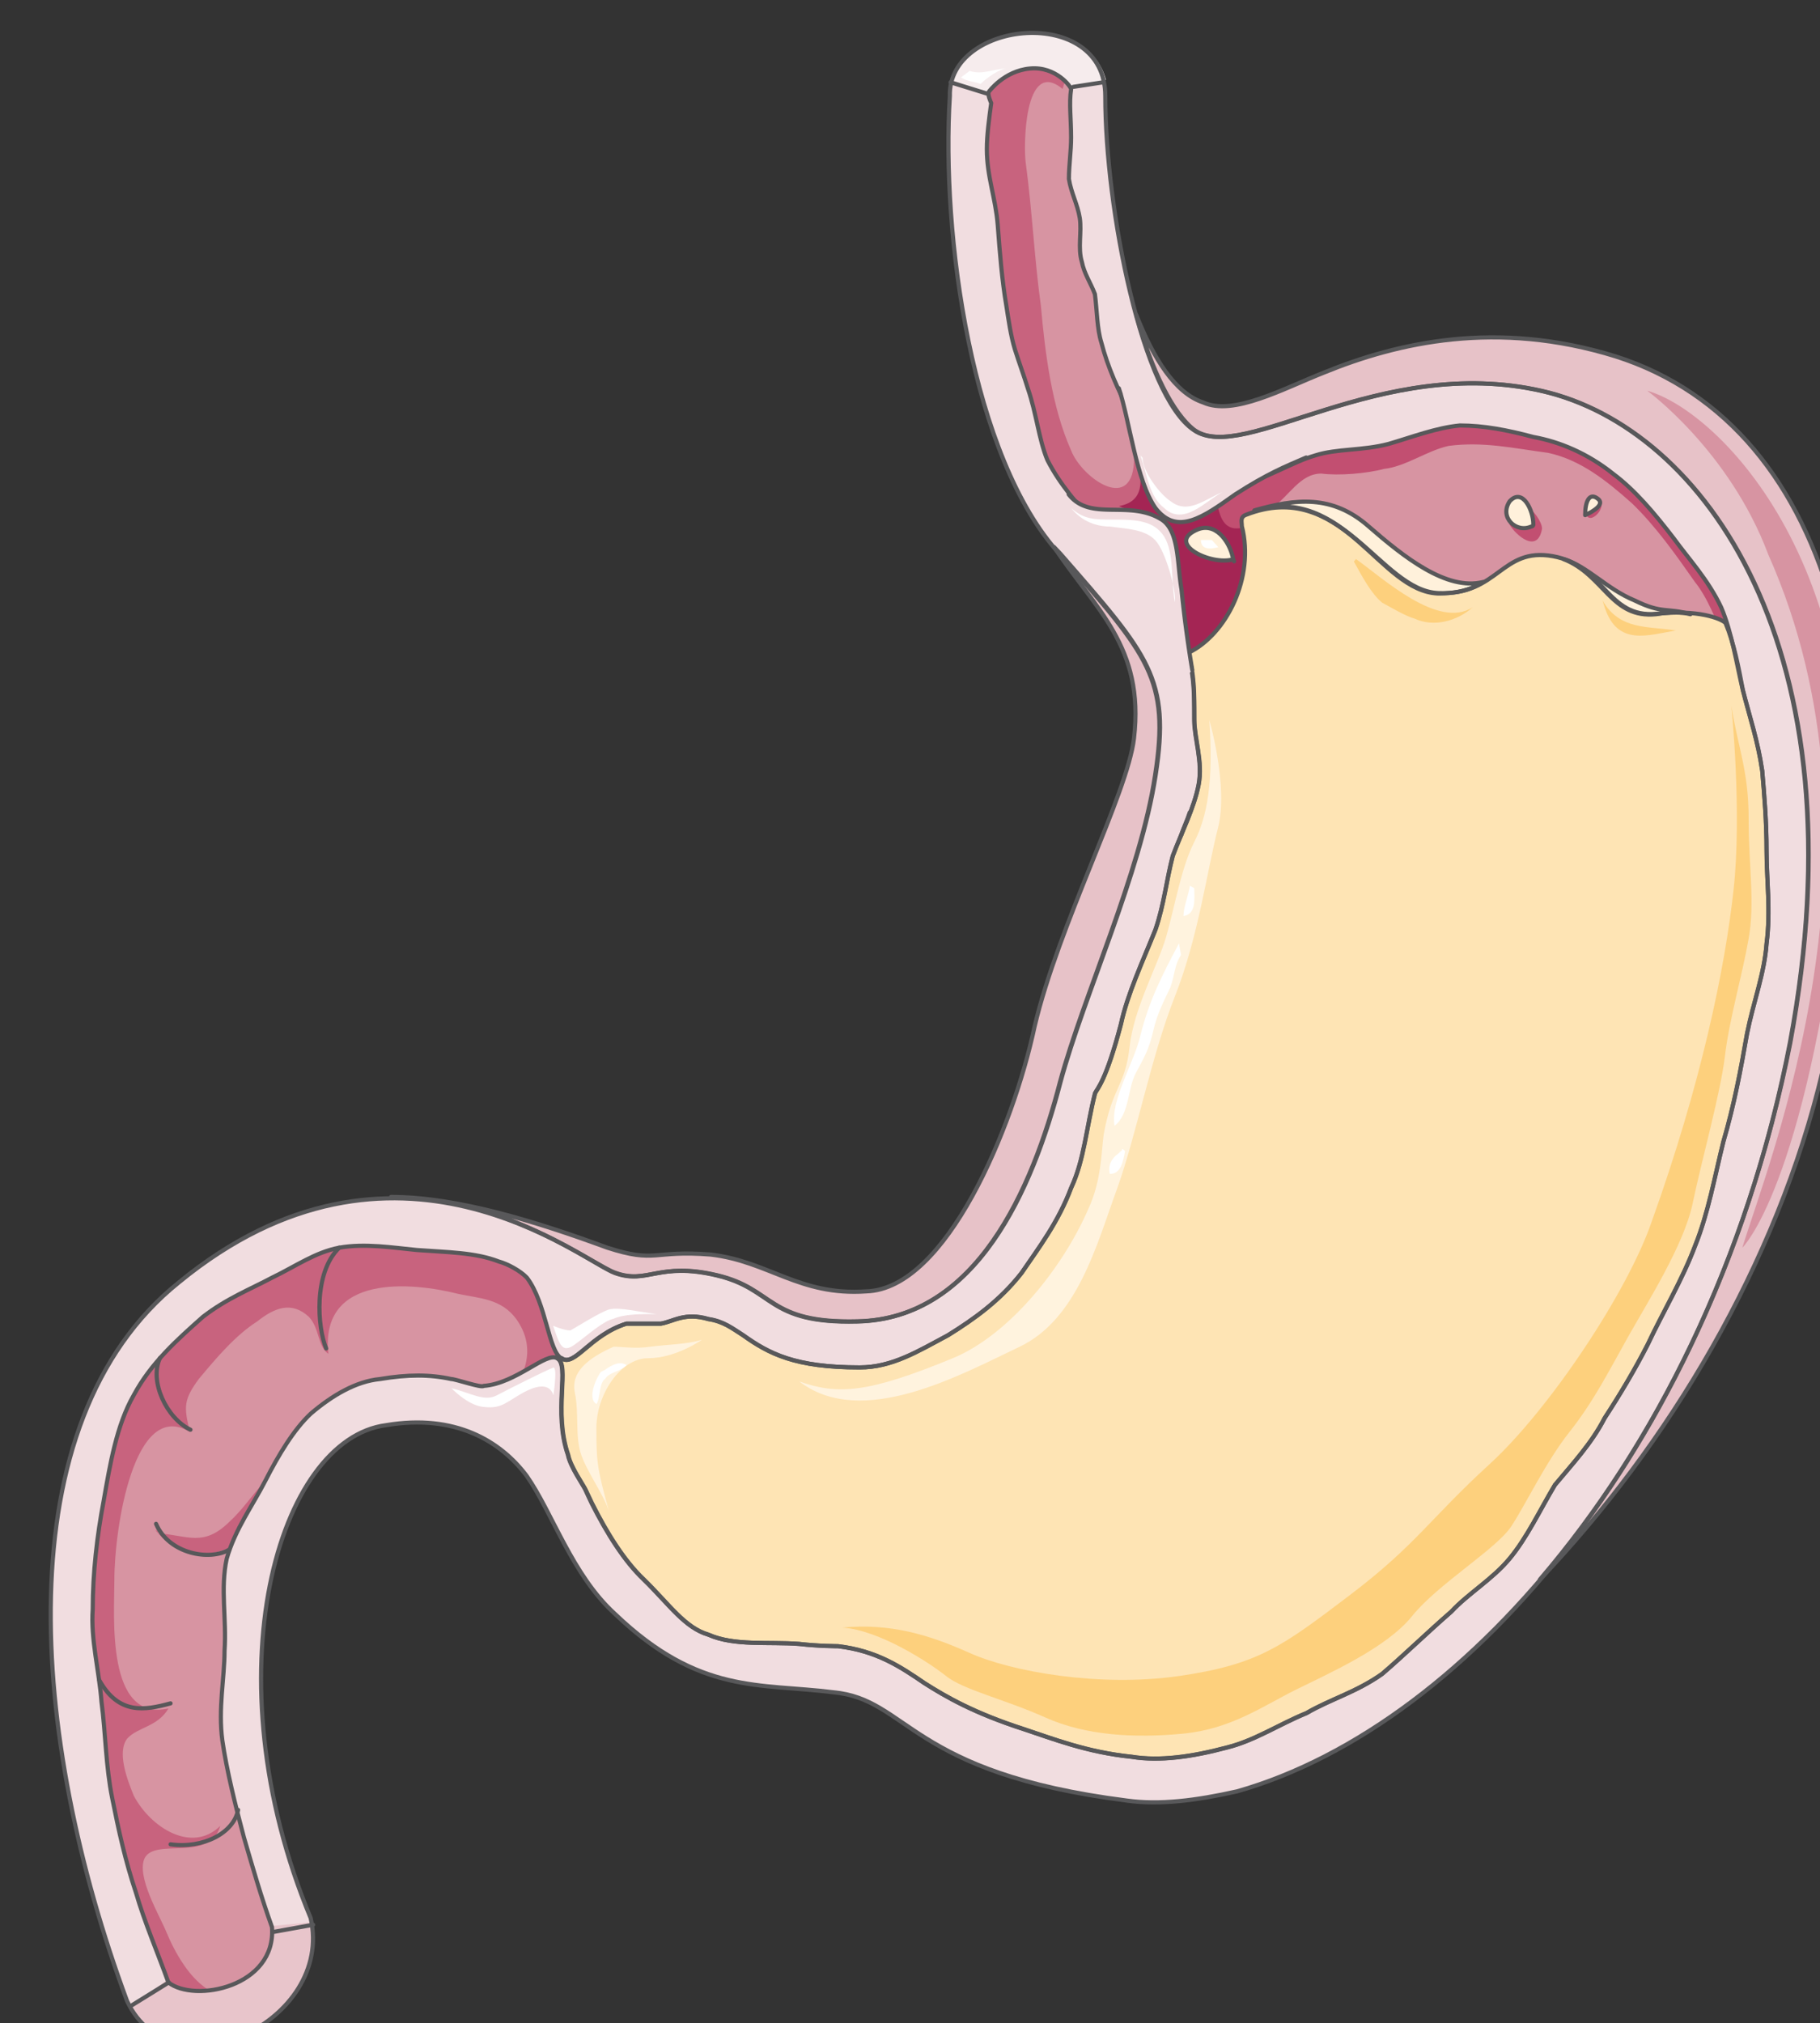 <svg xmlns="http://www.w3.org/2000/svg" version="1.0" viewBox="0 0 351.08 390.123"><rect x="0" y="0" width="351.08" height="390.123" fill="#333333" stroke="none"/><defs><clipPath clipPathUnits="userSpaceOnUse" id="a"><path d="M8.795 5.277h350.667V395.68H8.795z"/></clipPath></defs><path d="M118.768 245.471c6.256 2.239 8.335-2.218 19.588.46 11.233 2.658 9.574 9.314 27.064 8.875 22.926-.44 33.76-25.325 39.176-46.212 4.577-16.89 15.41-39.996 18.329-59.105 2.898-18.648-1.26-23.106-18.329-42.654-.42-.44-.84-.88-1.26-1.339 7.916 12.013 17.49 19.108 15.411 36.898-1.239 10.653-14.57 35.978-19.168 55.546-4.157 19.548-17.07 50.65-32.48 51.09-12.912.899-18.749-5.777-30.002-7.097-11.253-.9-10.414 1.76-19.988-1.339-13.332-4.897-28.743-9.774-41.675-9.774 22.507 0 39.177 13.332 43.334 14.651z" fill="#e7c2c8" fill-rule="evenodd"/><path clip-path="url(#a)" d="M311.631 68.718c-22.906-7.095-42.054-2.658-56.206 3.118-7.915 3.119-17.49 8.435-23.326 5.777-5.416-1.779-9.574-8.435-12.912-16.89 2.918 10.674 7.096 19.109 11.253 22.227 9.575 6.656 35.799-14.671 67.04-7.556 31.22 7.096 62.042 49.75 47.87 125.704-8.314 42.195-26.223 77.733-48.29 103.477 24.565-25.744 45.792-60.843 54.547-98.16 15.81-66.62 3.338-123.925-39.976-137.697z" fill="#e7c2c8" fill-rule="evenodd"/><path clip-path="url(#a)" d="M317.767 75.354c14.172 4.018 44.553 35.1 37.478 94.183-7.076 59.544-19.149 71.077-19.149 71.077 4.997-16.43 29.962-77.733 4.997-133.699-7.495-20.008-23.326-31.56-23.326-31.56z" fill="#d794a2" fill-rule="evenodd"/><path clip-path="url(#a)" d="M238.635 345.45c45.393-12.892 92.045-68.858 106.636-144.352C359.422 125.144 328.6 82.49 297.36 75.394c-31.241-7.115-57.485 14.212-67.06 7.556-9.994-6.676-17.09-42.654-17.09-64.421 0-17.77-30.4-14.651-29.981 0-1.679 26.664 4.157 69.738 21.247 88.406 17.07 19.528 21.247 23.986 18.329 42.634-2.918 19.089-13.752 42.195-18.329 59.065-5.417 20.887-16.25 45.752-39.156 46.212-17.51.44-15.83-6.237-27.084-8.895-11.253-2.658-13.332 1.779-19.588-.44-6.236-2.218-42.474-32.42-84.129 1.78C.76 274.373 5.776 335.236 24.505 385.865c8.755 18.649 39.996 3.998 35.419-15.99-19.588-47.072-6.257-92.384 14.57-95.043 13.333-2.238 22.087 3.099 27.084 9.755 4.997 7.115 8.755 19.108 17.07 26.663 16.25 15.55 27.923 13.312 42.075 15.091 14.59 1.34 14.59 15.55 56.665 20.888 6.236.879 13.332 0 21.247-1.78z" fill="#f1dde0" fill-rule="evenodd"/><path clip-path="url(#a)" d="m35.878 379.17-10.413 7.556c9.174 16.91 38.296 3.118 34.559-16.03l-9.575.899-14.57 7.575z" fill="#e8c5cb" fill-rule="evenodd"/><path clip-path="url(#a)" d="m183.689 15.41 10.034 3.978 19.628-3.977c-3.338-12.893-25.885-11.114-29.662 0z" fill="#f6eced" fill-rule="evenodd"/><path d="M340.773 164.22c0-5.776-.42-10.653-.839-15.55-.84-5.777-2.499-10.654-3.738-15.55-1.259-5.317-2.098-11.094-4.177-15.991-2.499-5.317-6.256-9.314-9.155-13.312-3.757-4.897-7.515-9.334-11.673-12.432-4.997-3.998-10.413-6.217-15.41-7.116-4.997-1.34-9.594-2.219-14.172-2.219-4.577.44-9.154 2.219-13.751 3.558-4.997 1.32-9.994.88-14.152 2.219-4.597 1.339-9.174 4.437-13.751 5.317-4.997.899-10.014.46-14.172-2.22-3.338-2.218-5.417-6.655-7.915-11.532-2.079-3.998-4.158-8.455-5.417-13.332-.84-2.658-.84-6.216-1.239-9.334-.84-2.219-2.099-3.998-2.518-6.217-.82-2.658 0-5.776-.4-8.434-.42-2.659-1.68-4.878-2.099-7.556 0-2.658.42-5.317.42-7.995 0-3.538-.42-6.656 0-9.314 0-.46-2.918-4.458-7.915-3.998-4.997.44-7.916 4.437-7.916 4.437-.42.44.42 2.219.42 2.219-.42 3.118-.84 6.216-.84 8.875 0 5.336 1.68 9.334 2.1 14.67.4 5.317.819 10.654 1.658 15.531.42 2.679.84 5.777 1.66 8.455.839 2.659 1.678 4.877 2.498 7.536 1.679 4.897 2.099 9.774 3.758 13.771 2.498 4.897 5.836 8.435 8.754 11.993 3.318 3.558 3.318 3.558 6.656 7.116 4.997 5.316 7.915 10.213 9.994 14.65 2.918 5.338 2.918 9.775 2.918 16.43 0 3.559 1.68 7.996.84 12.433-.84 4.458-3.338 9.335-4.997 13.772-1.26 4.897-1.66 9.334-3.338 14.211-2.499 6.237-5.417 12.453-6.656 18.21-2.918 11.113-4.597 12.452-4.997 13.331-1.679 6.656-2.099 12.892-4.597 18.21-2.499 6.655-6.236 11.552-9.574 16.43-4.178 5.336-9.175 8.894-14.172 11.992-5.836 3.118-10.833 6.216-17.07 6.216-12.512 0-17.509-2.658-22.506-6.216-2.079-1.32-3.738-2.658-6.656-3.098-4.597-1.34-6.676.44-9.174.88h-6.656c-7.096 2.218-10.014 8.434-12.513 6.675-2.498-1.339-2.918-10.673-6.656-15.55-1.259-1.34-3.757-2.679-5.416-3.118-4.578-1.78-9.994-1.78-15.83-2.22-4.578-.439-9.995-1.338-15.012-.439-4.577.88-8.315 3.558-12.912 5.777-4.157 2.218-8.735 3.997-13.332 7.555-4.997 4.437-9.994 8.875-13.332 15.09-3.318 5.777-4.577 13.333-5.816 20.429-1.26 6.676-2.099 13.771-2.099 20.887-.42 5.776 1.26 11.993 1.68 17.75.819 6.235.819 12.452 2.078 18.668 1.24 6.216 2.498 11.993 4.577 18.209 1.68 5.776 4.178 11.553 6.256 17.31 4.997 3.997 20.828.899 19.988-10.654-2.079-5.777-3.738-11.553-5.417-17.31-1.659-6.236-3.318-12.892-4.157-18.668-.84-6.217.42-11.993.42-17.31.42-6.216-.84-11.993.42-17.77 1.658-5.776 4.996-10.213 7.495-15.11 2.498-4.877 5.417-9.774 8.735-12.872 4.177-3.558 8.754-6.216 13.332-6.656 5.416-.9 9.594-.9 13.751 0 .84 0 5.837 1.759 6.256 1.319 6.257-.44 12.073-6.656 14.172-5.317 2.498 1.32-.84 10.214 2.079 18.649.42 2.219 2.918 5.776 3.338 6.656.4.9.82 1.779 1.239 2.658 2.918 5.777 6.256 11.114 9.994 14.671 4.997 4.877 7.915 9.315 12.512 10.654 4.997 2.219 11.653 1.34 17.49 1.779 3.757.44 7.495.44 7.495.44 7.495.9 12.093 3.997 16.67 7.115 4.157 2.659 9.574 5.777 19.168 8.875 5.417 1.779 12.073 4.437 20.828 5.337 5.416.88 11.653 0 18.329-1.78 5.416-1.338 9.994-4.437 15.41-6.655 4.577-2.679 9.594-3.998 14.591-7.556 4.158-3.557 8.735-7.995 13.332-11.992 3.318-3.558 7.916-6.217 11.234-10.214 3.337-3.998 5.836-9.335 8.754-14.212 3.338-3.997 7.076-7.995 9.594-12.892 2.899-4.437 5.817-9.314 8.315-14.211 2.919-6.216 6.676-12.433 9.175-19.089 2.498-6.216 3.758-13.331 5.417-19.987 2.078-7.116 3.337-13.772 4.577-20.888 1.259-6.216 3.338-11.533 3.757-17.31.82-6.216 0-12.432 0-17.769z" fill="#d794a2" fill-rule="evenodd"/><path d="M291.144 101.079c1.279 2.218 5.476 5.776 6.316.88 0-1.34-1.68-3.559-2.938-4.458zm14.631-2.619c.42 3.518 4.157-.44 2.918-1.759z" fill="#c24f71" fill-rule="evenodd"/><path d="M326.922 112.192c2.498 3.098 4.157 7.535 5.836 11.533.82 3.098.82 6.656 2.08 9.754.419-.44.839-.88 1.238-1.32-1.239-5.336-2.078-10.653-4.157-15.09-2.499-5.337-6.236-9.334-9.155-13.312-3.757-4.897-7.495-9.334-11.653-12.432-4.997-3.998-10.413-6.217-15.41-7.096-4.997-1.34-9.574-2.239-14.152-2.239-4.597.46-9.174 2.239-13.751 3.558-4.997 1.34-9.994.9-14.152 2.219-4.577 1.339-9.154 4.437-13.731 5.337-4.997.879-9.994.44-14.172-2.22-.42-.459-.82-.899-1.659-1.778-2.498 3.998-4.577 7.995-6.256 12.872l6.256 1.78c.42 2.218.42 8.434.84 13.75.82 1.78 1.659 3.559 2.498 4.878 1.24 2.218 2.079 3.997 2.499 6.216.82 0 1.659 0 2.498-.44 6.236-3.098 8.315-13.312 9.574-19.968.82-4.437-.84-7.555 3.318-10.213 3.338-2.219 5.417-6.656 9.575-6.656 3.338.44 8.754 0 12.092-.9 4.158-.44 8.315-3.538 12.473-4.437 6.676-.88 12.492.46 19.168 1.34 6.236 1.338 11.233 5.316 16.23 9.773 4.577 4.437 8.335 9.754 12.073 15.091z" fill="#c24f71" fill-rule="evenodd"/><path d="M192.423 43.354c.42 5.336.84 10.673 1.68 15.55.42 2.679.839 5.777 1.658 8.455.84 2.659 1.68 4.877 2.519 7.556 1.679 4.877 2.079 9.774 3.758 13.771 2.518 4.877 5.856 8.435 8.774 11.993 2.938 3.118 3.358 3.558 5.437 5.776h.42c5.436.88 8.355-.44 7.955-6.216 0-3.558-2.099-11.553-5.857-11.992 0 11.093-10.034 3.997-12.132-1.34-3.758-8.455-5.017-18.668-5.857-28.003-1.239-8.874-1.659-18.209-2.918-27.543-.42-2.658-.42-20.448 7.116-14.211l.4-1.34c-1.24-1.339-3.758-2.658-6.676-2.658-5.017.44-7.956 4.437-7.956 4.437-.42.44.42 2.219.42 2.219-.42 3.118-.84 6.216-.84 8.895 0 5.316 1.68 9.334 2.1 14.65z" fill="#c8637e" fill-rule="evenodd"/><path d="M220.007 92.704c0 3.118-1.66 4.437-4.178 4.897 4.178 1.759 7.915 2.219 10.014 6.656 2.079 4.437 1.66 9.754 2.499 14.191 2.078-.44 4.577.88 7.075 0 1.66-.88 3.738-2.218 4.158-4.437.84-2.658 2.079-9.754.84-12.433-2.919.9-4.578 0-5.417-3.537-1.24 0-2.499 1.779-4.158 1.779z" fill="#a42554" fill-rule="evenodd"/><path d="M339.934 148.59c-.84-5.777-2.499-10.654-3.738-15.55-.84-4.438-1.679-8.895-3.338-12.893-.84-.88-5.416-2.658-13.332-1.779-9.574.9-9.994-9.334-19.988-11.113-9.993-1.779-10.413 7.555-22.066 7.116-11.253-.44-18.749-22.227-37.078-15.111-1.239.44-.84 1.339-.84 2.218 2.5 9.795-2.897 20.888-10.393 24.446 1.24 3.997 1.24 7.555 1.24 12.892 0 3.558 1.658 7.995.839 12.452-.84 4.438-3.338 9.315-4.997 13.772-1.26 4.877-1.68 9.334-3.338 14.211-2.499 6.217-5.417 12.453-6.656 18.23-2.918 11.113-4.597 12.432-4.997 13.331-1.679 6.656-2.099 12.892-4.597 18.21-2.499 6.675-6.236 11.552-9.574 16.45-4.158 5.336-9.155 8.894-14.152 11.992-5.836 3.118-10.833 6.236-17.09 6.236-12.492 0-17.489-2.678-22.486-6.236-2.079-1.32-3.738-2.658-6.656-3.098-4.577-1.34-6.676.44-9.174.88h-6.656c-7.076 2.218-9.994 8.454-12.493 6.675h-.84c2.5 1.32-.839 10.214 2.08 18.649.42 2.239 2.918 5.776 3.338 6.676.42.88.839 1.779 1.259 2.658 2.898 5.777 6.236 11.114 9.994 14.671 4.997 4.897 7.915 9.335 12.492 10.674 4.997 2.219 11.653 1.32 17.49 1.779 3.737.44 7.495.44 7.495.44 7.495.88 12.073 3.997 16.65 7.115 4.177 2.659 9.594 5.777 19.168 8.875 5.417 1.779 12.073 4.457 20.828 5.337 5.416.88 11.653 0 18.329-1.78 5.396-1.338 9.994-4.437 15.41-6.655 4.577-2.679 9.574-4.018 14.571-7.556 4.158-3.557 8.735-8.015 13.332-12.012 3.318-3.558 7.916-6.217 11.234-10.214 3.337-3.998 5.836-9.335 8.754-14.232 3.318-3.997 7.076-7.995 9.574-12.872 2.919-4.457 5.837-9.334 8.335-14.231 2.919-6.216 6.656-12.433 9.155-19.109 2.498-6.216 3.758-13.331 5.417-19.987 2.078-7.116 3.337-13.792 4.577-20.888 1.259-6.236 3.338-11.553 3.757-17.33.82-6.235 0-12.452 0-17.788 0-5.777-.42-10.654-.839-15.551z" fill="#fee4b4" fill-rule="evenodd"/><path d="M237.876 107.855c-.4-2.679-2.918-7.156-6.696-5.817-6.716 2.679 2.518 7.136 6.696 5.817 0 0 .42.88 0 0zm57.505-6.317c-2.918 1.32-6.236-1.778-4.157-4.877 2.498-2.678 4.557 1.76 4.557 4.438 0 .44-.4.44-.4.44zm10.394-2.198c0-2.679.84-4.477 2.498-3.118 1.66 1.339-2.498 3.118-2.498 3.118zm-28.403 15.11c4.157 0 6.656-.879 8.735-2.218-7.076 1.779-15.391-4.897-22.067-10.694-7.076-6.236-14.151-5.356-22.067-3.118 17.49-4.917 24.166 15.59 35.399 16.03zm42.094 3.998c2.479-.44 4.957-.44 6.616 0-4.557-1.319-5.376 0-10.773-2.658-5.397-2.219-9.115-6.636-13.692-7.975 7.895 3.118 9.135 11.513 17.85 10.633z" fill="#fff1db" fill-rule="evenodd"/><path d="M233.279 138.836c.84 12.013-.42 18.669-2.919 23.566-2.498 4.877-3.737 12.432-5.396 18.209-1.68 5.776-6.257 13.791-7.076 21.347-.84 7.555-3.338 7.555-4.997 16.89-.42 3.097-.42 8.874-2.918 14.21-4.997 11.554-15.41 24.446-26.224 28.883-16.23 6.676-22.067 7.116-29.562 4.458 12.072 9.314 31.22-1.34 42.474-6.676 11.233-5.337 14.97-19.988 18.728-30.222 3.738-10.214 6.656-25.764 11.234-37.317 4.577-11.573 6.236-24.446 8.315-32.46 2.078-7.996-1.66-20.888-1.66-20.888zM125.444 259.703c-2.918.44-5.417 0-7.076 0-4.977 2.218-8.315 4.897-7.475 8.894.84 3.998 0 8.455 1.239 11.993 1.26 3.558 4.577 8.015 5.417 11.113-2.499-8.874-2.499-10.214-2.499-16.43 0-6.236 4.578-13.352 9.974-13.352 5.397 0 10.374-3.558 10.374-3.558-2.898.9-6.636.9-9.954 1.34z" fill="#fff3de" fill-rule="evenodd"/><path d="M227.422 181.93c-3.318 6.236-5.796 11.133-7.455 17.829-1.26 5.337-5.817 12.452-4.977 17.35 2.898-2.22 2.478-7.116 4.137-10.234 1.66-3.118 2.499-4.458 3.318-8.016.82-3.557 2.079-5.796 3.318-8.454.82-2.239.82-4.458 2.059-6.237zm2.118-11.114c-.399 2.26-1.238 4.058-1.238 5.837 2.478-.44 2.078-3.138 2.078-5.377zm-13.77 51.609c-1.26.88-2.1 2.199-1.68 3.958 2.099 0 2.519-2.199 2.938-4.398-.839-.879-.42 0-.839 0zm-99.88 42.155c-1.24 1.759-2.479 5.296-.82 6.176.82-1.32.42-3.958 1.66-4.857.819-1.32 2.878-1.32 4.117-2.639-1.24-.899-2.878 0-4.118.88zm115.77-160.443c0 1.839 1.679 1.839 3.358 1.38l-1.26-1.38z" fill="#fff" fill-rule="evenodd"/><path d="M333.978 136.118c1.259 8.015 3.338 12.452 3.338 21.786 0 9.335 1.239 15.99 0 23.106-1.24 7.116-3.738 15.55-4.578 22.667-.84 7.095-4.577 20.427-6.236 28.442-1.679 7.995-8.755 19.109-12.492 25.765-3.738 6.676-6.656 12.452-11.233 18.229-4.578 5.776-8.335 13.771-11.234 18.209-2.918 4.437-14.151 11.113-19.148 17.33-4.997 6.215-16.23 11.112-22.486 14.23-6.237 3.099-12.473 7.556-21.647 8.435-9.155.88-18.729.44-26.624-3.118-7.915-3.538-15.81-5.317-19.149-7.995-3.338-2.658-12.912-8.875-19.987-9.334 9.174-.88 16.65 1.339 24.565 4.897 7.915 3.558 24.964 6.656 40.375 4.437 15.39-2.219 19.968-5.776 32.88-15.55 12.892-9.775 15.39-14.672 27.044-25.325 11.653-10.674 26.644-33.34 31.22-46.672 9.575-26.644 14.152-48.87 15.811-63.981 1.68-15.11-.42-35.558-.42-35.558zm-72.397-28.303c5.017 3.538 15.87 13.671 22.527 9.274-2.918 2.638-7.496 3.958-11.253 2.199-1.68-.44-4.598-2.199-6.257-3.078-2.098-1.78-3.757-4.857-5.436-7.936zm47.552 7.995c3.338 5.776 8.754 4.897 14.151 5.776-5.397.88-11.233 3.098-13.732-4.437z" fill="#fdd07d" fill-rule="evenodd"/><path d="M108.374 261.961c-2.498-1.339-2.918-10.673-6.656-15.55-1.259-1.34-3.757-2.679-5.436-3.118-4.578-1.78-9.994-1.78-15.83-2.22-4.598-.439-10.015-1.338-15.012-.439-4.597.88-8.355 3.558-12.932 5.777-4.177 2.218-8.755 3.997-13.352 7.555-4.997 4.437-9.994 8.875-13.332 15.09-3.338 5.777-4.597 13.333-5.836 20.429-1.26 6.676-2.099 13.771-2.099 20.887-.42 5.756 1.26 11.993 1.68 17.75.839 6.235.839 12.452 2.078 18.668 1.26 6.216 2.498 11.993 4.597 18.209 1.66 5.776 4.158 11.533 6.256 17.31 1.66 1.778 4.997 2.218 8.335 1.778-4.177-2.218-7.095-7.555-8.754-11.533-1.26-3.118-5.837-10.673-4.178-14.231 2.079-3.998 12.513.9 14.591-6.216-5.416 5.336-13.332.46-16.67-5.777-1.259-3.098-3.338-8.435-1.259-11.093 2.079-2.219 5.837-2.219 7.935-5.777-12.092 2.659-10.433-17.769-10.433-24.865 0-9.774 3.757-35.098 14.59-28.422-1.238-4.897-1.238-6.237 1.68-10.234 3.318-3.978 7.075-8.435 11.253-11.093 3.338-2.659 6.676-3.998 10.014-.88 2.079 2.219 1.659 5.757 3.738 7.096-1.66-15.55 16.27-13.772 25.024-11.553 4.178.9 8.335.9 11.254 4.897 2.518 3.558 2.518 7.096 1.259 10.214 2.918-1.78 5.417-3.558 6.676-2.659.42 0 .82.44.82.88v-.88z" fill="#c8637e" fill-rule="evenodd"/><path d="m30.102 295.241.42.44c0-.44-.42-.44-.42-.88v.44zm14.151-1.779c-4.997 4.897-7.915 2.659-13.731 2.219 2.918 3.578 8.734 4.897 12.892 3.118.42 0 .84-.44 1.239-.44 1.679-4.897 4.157-8.475 6.236-12.492-2.079 2.238-4.157 5.356-6.636 7.595z" fill="#c8637e" fill-rule="evenodd"/><path d="M226.982 112.712c.84 3.997-.84 17.25 5.417 11.513 4.577-4.418 6.236-8.855 7.895-15.051-1.239 1.779-2.078 4.877-4.157 5.317-1.66.44-7.895.44-7.895-1.78z" fill="#a42554" fill-rule="evenodd"/><path clip-path="url(#a)" d="M238.635 345.45c45.393-12.892 92.045-68.858 106.636-144.352C359.422 125.144 328.6 82.49 297.36 75.394c-31.241-7.115-57.485 14.212-67.06 7.556-9.994-6.676-17.09-42.654-17.09-64.421 0-17.77-30.4-14.651-29.981 0-1.679 26.664 4.157 69.738 21.247 88.406 17.07 19.528 21.247 23.986 18.329 42.634-2.918 19.089-13.752 42.195-18.329 59.065-5.417 20.887-16.25 45.752-39.156 46.212-17.51.44-15.83-6.237-27.084-8.895-11.253-2.658-13.332 1.779-19.588-.44-6.236-2.218-42.474-32.42-84.129 1.78C.76 274.373 5.776 335.236 24.505 385.865c8.755 18.649 39.996 3.998 35.419-15.99-19.588-47.072-6.257-92.384 14.57-95.043 13.333-2.238 22.087 3.099 27.084 9.755 4.997 7.115 8.755 19.108 17.07 26.663 16.25 15.55 27.923 13.312 42.075 15.091 14.59 1.34 14.59 15.55 56.665 20.888 6.236.879 13.332 0 21.247-1.78" fill="none" stroke="#58585a" stroke-width=".8" stroke-linecap="round" stroke-linejoin="round"/><path d="m190.325 18.03-6.956-2.16m23.666.88 5.756-.88m-94.023 229.601c6.256 2.239 8.335-2.218 19.588.46 11.233 2.658 9.574 9.314 27.064 8.875 22.926-.44 33.76-25.325 39.176-46.212 4.577-16.89 15.41-39.996 18.329-59.105 2.898-18.648-1.26-23.106-18.329-42.654-.42-.44-.84-.88-1.26-1.339 7.916 12.013 17.49 19.108 15.411 36.898-1.239 10.653-14.57 35.978-19.168 55.546-4.157 19.548-17.07 50.65-32.48 51.09-12.912.899-18.749-5.777-30.002-7.097-11.253-.9-10.414 1.76-19.988-1.339-13.332-4.897-28.743-9.774-41.675-9.774 22.507 0 39.177 13.332 43.334 14.651" fill="none" stroke="#58585a" stroke-width=".8" stroke-linecap="round" stroke-linejoin="round"/><path clip-path="url(#a)" d="M311.631 68.718c-22.906-7.095-42.054-2.658-56.206 3.118-7.915 3.119-17.49 8.435-23.326 5.777-5.416-1.779-9.574-8.435-12.912-16.89 2.918 10.674 7.096 19.109 11.253 22.227 9.575 6.656 35.799-14.671 67.04-7.556 31.22 7.096 62.042 49.75 47.87 125.704-8.314 42.195-26.223 77.733-48.29 103.477 24.565-25.744 45.792-60.843 54.547-98.16 15.81-66.62 3.338-123.925-39.976-137.697" fill="none" stroke="#58585a" stroke-width=".8" stroke-linecap="round" stroke-linejoin="round"/><path d="M340.773 164.22c0-5.776-.42-10.653-.839-15.55-.84-5.777-2.499-10.654-3.738-15.55-1.259-5.317-2.098-11.094-4.177-15.991-2.499-5.317-6.256-9.314-9.155-13.312-3.757-4.897-7.515-9.334-11.673-12.432-4.997-3.998-10.413-6.217-15.41-7.116-4.997-1.34-9.594-2.219-14.172-2.219-4.577.44-9.154 2.219-13.751 3.558-4.997 1.32-9.994.88-14.152 2.219-4.597 1.339-9.174 4.437-13.751 5.317-4.997.899-10.014.46-14.172-2.22-3.338-2.218-5.417-6.655-7.915-11.532-2.079-3.998-4.158-8.455-5.417-13.332-.84-2.658-.84-6.216-1.239-9.334-.84-2.219-2.099-3.998-2.518-6.217-.82-2.658 0-5.776-.4-8.434-.42-2.659-1.68-4.878-2.099-7.556 0-2.658.42-5.317.42-7.995 0-3.538-.42-6.656 0-9.314 0-.46-2.918-4.458-7.915-3.998-4.997.44-7.916 4.437-7.916 4.437-.42.44.42 2.219.42 2.219-.42 3.118-.84 6.216-.84 8.875 0 5.336 1.68 9.334 2.1 14.67.4 5.317.819 10.654 1.658 15.531.42 2.679.84 5.777 1.66 8.455.839 2.659 1.678 4.877 2.498 7.536 1.679 4.897 2.099 9.774 3.758 13.771 2.498 4.897 5.836 8.435 8.754 11.993 3.318 3.558 3.318 3.558 6.656 7.116 4.997 5.316 7.915 10.213 9.994 14.65 2.918 5.338 2.918 9.775 2.918 16.43 0 3.559 1.68 7.996.84 12.433-.84 4.458-3.338 9.335-4.997 13.772-1.26 4.897-1.66 9.334-3.338 14.211-2.499 6.237-5.417 12.453-6.656 18.21-2.918 11.113-4.597 12.452-4.997 13.331-1.679 6.656-2.099 12.892-4.597 18.21-2.499 6.655-6.236 11.552-9.574 16.43-4.178 5.336-9.175 8.894-14.172 11.992-5.836 3.118-10.833 6.216-17.07 6.216-12.512 0-17.509-2.658-22.506-6.216-2.079-1.32-3.738-2.658-6.656-3.098-4.597-1.34-6.676.44-9.174.88h-6.656c-7.096 2.218-10.014 8.434-12.513 6.675-2.498-1.339-2.918-10.673-6.656-15.55-1.259-1.34-3.757-2.679-5.416-3.118-4.578-1.78-9.994-1.78-15.83-2.22-4.578-.439-9.995-1.338-15.012-.439-4.577.88-8.315 3.558-12.912 5.777-4.157 2.218-8.735 3.997-13.332 7.555-4.997 4.437-9.994 8.875-13.332 15.09-3.318 5.777-4.577 13.333-5.816 20.429-1.26 6.676-2.099 13.771-2.099 20.887-.42 5.776 1.26 11.993 1.68 17.75.819 6.235.819 12.452 2.078 18.668 1.24 6.216 2.498 11.993 4.577 18.209 1.68 5.776 4.178 11.553 6.256 17.31 4.997 3.997 20.828.899 19.988-10.654-2.079-5.777-3.738-11.553-5.417-17.31-1.659-6.236-3.318-12.892-4.157-18.668-.84-6.217.42-11.993.42-17.31.42-6.216-.84-11.993.42-17.77 1.658-5.776 4.996-10.213 7.495-15.11 2.498-4.877 5.417-9.774 8.735-12.872 4.177-3.558 8.754-6.216 13.332-6.656 5.416-.9 9.594-.9 13.751 0 .84 0 5.837 1.759 6.256 1.319 6.257-.44 12.073-6.656 14.172-5.317 2.498 1.32-.84 10.214 2.079 18.649.42 2.219 2.918 5.776 3.338 6.656.4.9.82 1.779 1.239 2.658 2.918 5.777 6.256 11.114 9.994 14.671 4.997 4.877 7.915 9.315 12.512 10.654 4.997 2.219 11.653 1.34 17.49 1.779 3.757.44 7.495.44 7.495.44 7.495.9 12.093 3.997 16.67 7.115 4.157 2.659 9.574 5.777 19.168 8.875 5.417 1.779 12.073 4.437 20.828 5.337 5.416.88 11.653 0 18.329-1.78 5.416-1.338 9.994-4.437 15.41-6.655 4.577-2.679 9.594-3.998 14.591-7.556 4.158-3.557 8.735-7.995 13.332-11.992 3.318-3.558 7.916-6.217 11.234-10.214 3.337-3.998 5.836-9.335 8.754-14.212 3.338-3.997 7.076-7.995 9.594-12.892 2.899-4.437 5.817-9.314 8.315-14.211 2.919-6.216 6.676-12.433 9.175-19.089 2.498-6.216 3.758-13.331 5.417-19.987 2.078-7.116 3.337-13.772 4.577-20.888 1.259-6.216 3.338-11.533 3.757-17.31.82-6.216 0-12.432 0-17.769M32.58 382.288l-7.115 4.398m27.423-14.152 7.515-1.359" fill="none" stroke="#58585a" stroke-width=".8" stroke-linecap="round" stroke-linejoin="round"/><path d="M65.44 240.614c-5.037 4.857-4.197 15.47-2.518 19.428m-32.061 1.839c-2.118 4.478 1.26 11.613 5.877 13.832m-17.59 48.291c3.758 6.716 8.755 5.836 13.752 4.477m-2.798-34.619c2.498 5.856 10.413 7.196 14.151 4.957M32.9 355.664c6.316.88 12.193-2.198 13.032-6.636M229.5 156.665c-.419 1.36-1.258 3.138-1.678 4.477m10.054-53.287c-.4-2.679-2.918-7.156-6.696-5.817-6.716 2.679 2.518 7.136 6.696 5.817 0 0 .42.88 0 0m57.505-6.317c-2.918 1.32-6.236-1.778-4.157-4.877 2.498-2.678 4.557 1.76 4.557 4.438 0 .44-.4.44-.4.44m10.394-2.199c0-2.679.84-4.477 2.498-3.118 1.66 1.339-2.498 3.118-2.498 3.118" fill="none" stroke="#58585a" stroke-width=".8" stroke-linecap="round" stroke-linejoin="round"/><path d="M339.934 148.59c-.84-5.777-2.499-10.654-3.738-15.55-.84-4.438-1.679-8.895-3.338-12.893-.84-.88-5.416-2.658-13.332-1.779-9.574.9-9.994-9.334-19.988-11.113-9.993-1.779-10.413 7.555-22.066 7.116-11.253-.44-18.749-22.227-37.078-15.111-1.239.44-.84 1.339-.84 2.218 2.5 9.795-2.897 20.888-10.393 24.446 1.24 3.997 1.24 7.555 1.24 12.892 0 3.558 1.658 7.995.839 12.452-.84 4.438-3.338 9.315-4.997 13.772-1.26 4.877-1.68 9.334-3.338 14.211-2.499 6.217-5.417 12.453-6.656 18.23-2.918 11.113-4.597 12.432-4.997 13.331-1.679 6.656-2.099 12.892-4.597 18.21-2.499 6.675-6.236 11.552-9.574 16.45-4.158 5.336-9.155 8.894-14.152 11.992-5.836 3.118-10.833 6.236-17.09 6.236-12.492 0-17.489-2.678-22.486-6.236-2.079-1.32-3.738-2.658-6.656-3.098-4.577-1.34-6.676.44-9.174.88h-6.656c-7.076 2.218-9.994 8.454-12.493 6.675h-.84s0 0 0 0 0 0 0 0c2.5 1.32-.839 10.214 2.08 18.649.42 2.239 2.918 5.776 3.338 6.676.42.88.839 1.779 1.259 2.658 2.898 5.777 6.236 11.114 9.994 14.671 4.997 4.897 7.915 9.335 12.492 10.674 4.997 2.219 11.653 1.32 17.49 1.779 3.737.44 7.495.44 7.495.44 7.495.88 12.073 3.997 16.65 7.115 4.177 2.659 9.594 5.777 19.168 8.875 5.417 1.779 12.073 4.457 20.828 5.337 5.416.88 11.653 0 18.329-1.78 5.396-1.338 9.994-4.437 15.41-6.655 4.577-2.679 9.574-4.018 14.571-7.556 4.158-3.557 8.735-8.015 13.332-12.012 3.318-3.558 7.916-6.217 11.234-10.214 3.337-3.998 5.836-9.335 8.754-14.232 3.318-3.997 7.076-7.995 9.574-12.872 2.919-4.457 5.837-9.334 8.335-14.231 2.919-6.216 6.656-12.433 9.155-19.109 2.498-6.216 3.758-13.331 5.417-19.987 2.078-7.116 3.337-13.792 4.577-20.888 1.259-6.236 3.338-11.553 3.757-17.33.82-6.235 0-12.452 0-17.788 0-5.777-.42-10.654-.839-15.551" fill="none" stroke="#58585a" stroke-width=".8" stroke-linecap="round" stroke-linejoin="round"/><path d="M277.372 114.45c4.157 0 6.656-.879 8.735-2.218-7.076 1.779-15.391-4.897-22.067-10.694-7.076-6.236-14.151-5.356-22.067-3.118 0 0 0 0 0 0 17.49-4.917 24.166 15.59 35.399 16.03m42.094 3.998c2.479-.44 4.957-.44 6.616 0-4.557-1.319-5.376 0-10.773-2.658-5.397-2.219-9.115-6.636-13.692-7.975 0 0 0 0 0 0 7.895 3.118 9.135 11.513 17.85 10.633" fill="none" stroke="#58585a" stroke-width=".8" stroke-linecap="round" stroke-linejoin="round"/><path d="M215.83 74.875c2.078 6.236 3.337 17.789 7.075 23.126 4.157 5.336 9.134 1.779 15.37-2.659 6.217-3.997 9.555-5.337 13.692-7.115l-22.006 1.778-4.977-3.118z" fill="#f1dde0" fill-rule="evenodd"/><path d="M215.83 74.875c2.078 6.236 3.337 17.789 7.075 23.126 4.157 5.336 9.134 1.779 15.37-2.659 6.217-3.997 9.555-5.337 13.692-7.115" fill="none" stroke="#58585a" stroke-width=".8" stroke-linecap="round" stroke-linejoin="round"/><path d="M229.98 129.082s-1.239-7.116-2.078-15.53c-.84-4.898-.42-11.094-3.758-13.313-6.256-3.997-13.772.44-17.949-4.897l-2.518 3.558 21.726 29.722 3.338 2.219z" fill="#f1dde0" fill-rule="evenodd"/><path d="M206.155 95.342c4.198 5.357 11.713.9 17.99 4.897 3.337 2.239 2.917 8.455 3.757 13.352a240.03 240.03 0 0 0 2.079 15.57" fill="none" stroke="#58585a" stroke-width=".8" stroke-linecap="round" stroke-linejoin="round"/><path d="M219.987 87.827c1.259 3.538 1.679 7.955 4.597 10.154 3.738 3.517 7.915-1.32 11.233-3.079-3.318 1.32-6.656 4.398-9.994 1.76-2.079-1.32-5.417-5.737-5.417-8.376zm6.636 28.303c-.84-4.857 0-10.174-2.499-13.272-2.079-2.659-5.836-2.659-9.574-2.659-3.338 0-5.417 0-7.915-2.218 2.098 2.658 4.997 3.557 7.495 3.557 2.918.44 6.656.44 8.735 2.659 2.079 2.199 4.157 10.174 3.758 11.933zM106.695 255.665c1.26 3.618 1.68 5.417 4.178 3.618 2.498-1.8 5.417-4.517 7.495-4.977 2.079-.9 4.997-.9 8.315-.9-3.738-.44-7.075-1.359-9.154-.899-1.66.46-6.656 3.618-7.496 4.058-1.239 0-3.338-.9-3.338-.9zm-19.588 12.053c3.778.9 6.276 2.678 8.775 1.339 2.518-1.34 9.614-4.877 10.873-5.337.82 0 0 5.337 0 5.337-.84-2.658-3.757-1.779-6.696 0-2.918 1.779-3.757 2.658-7.095 2.219-2.919-.44-5.857-3.558-5.857-3.558zm98.261-252.787c1.259.84 2.938.84 3.777 1.26 1.26-1.26 3.778-2.959 5.017-2.959-2.498 0-4.597 1.28-7.115.44z" fill="#fff" fill-rule="evenodd"/></svg>
